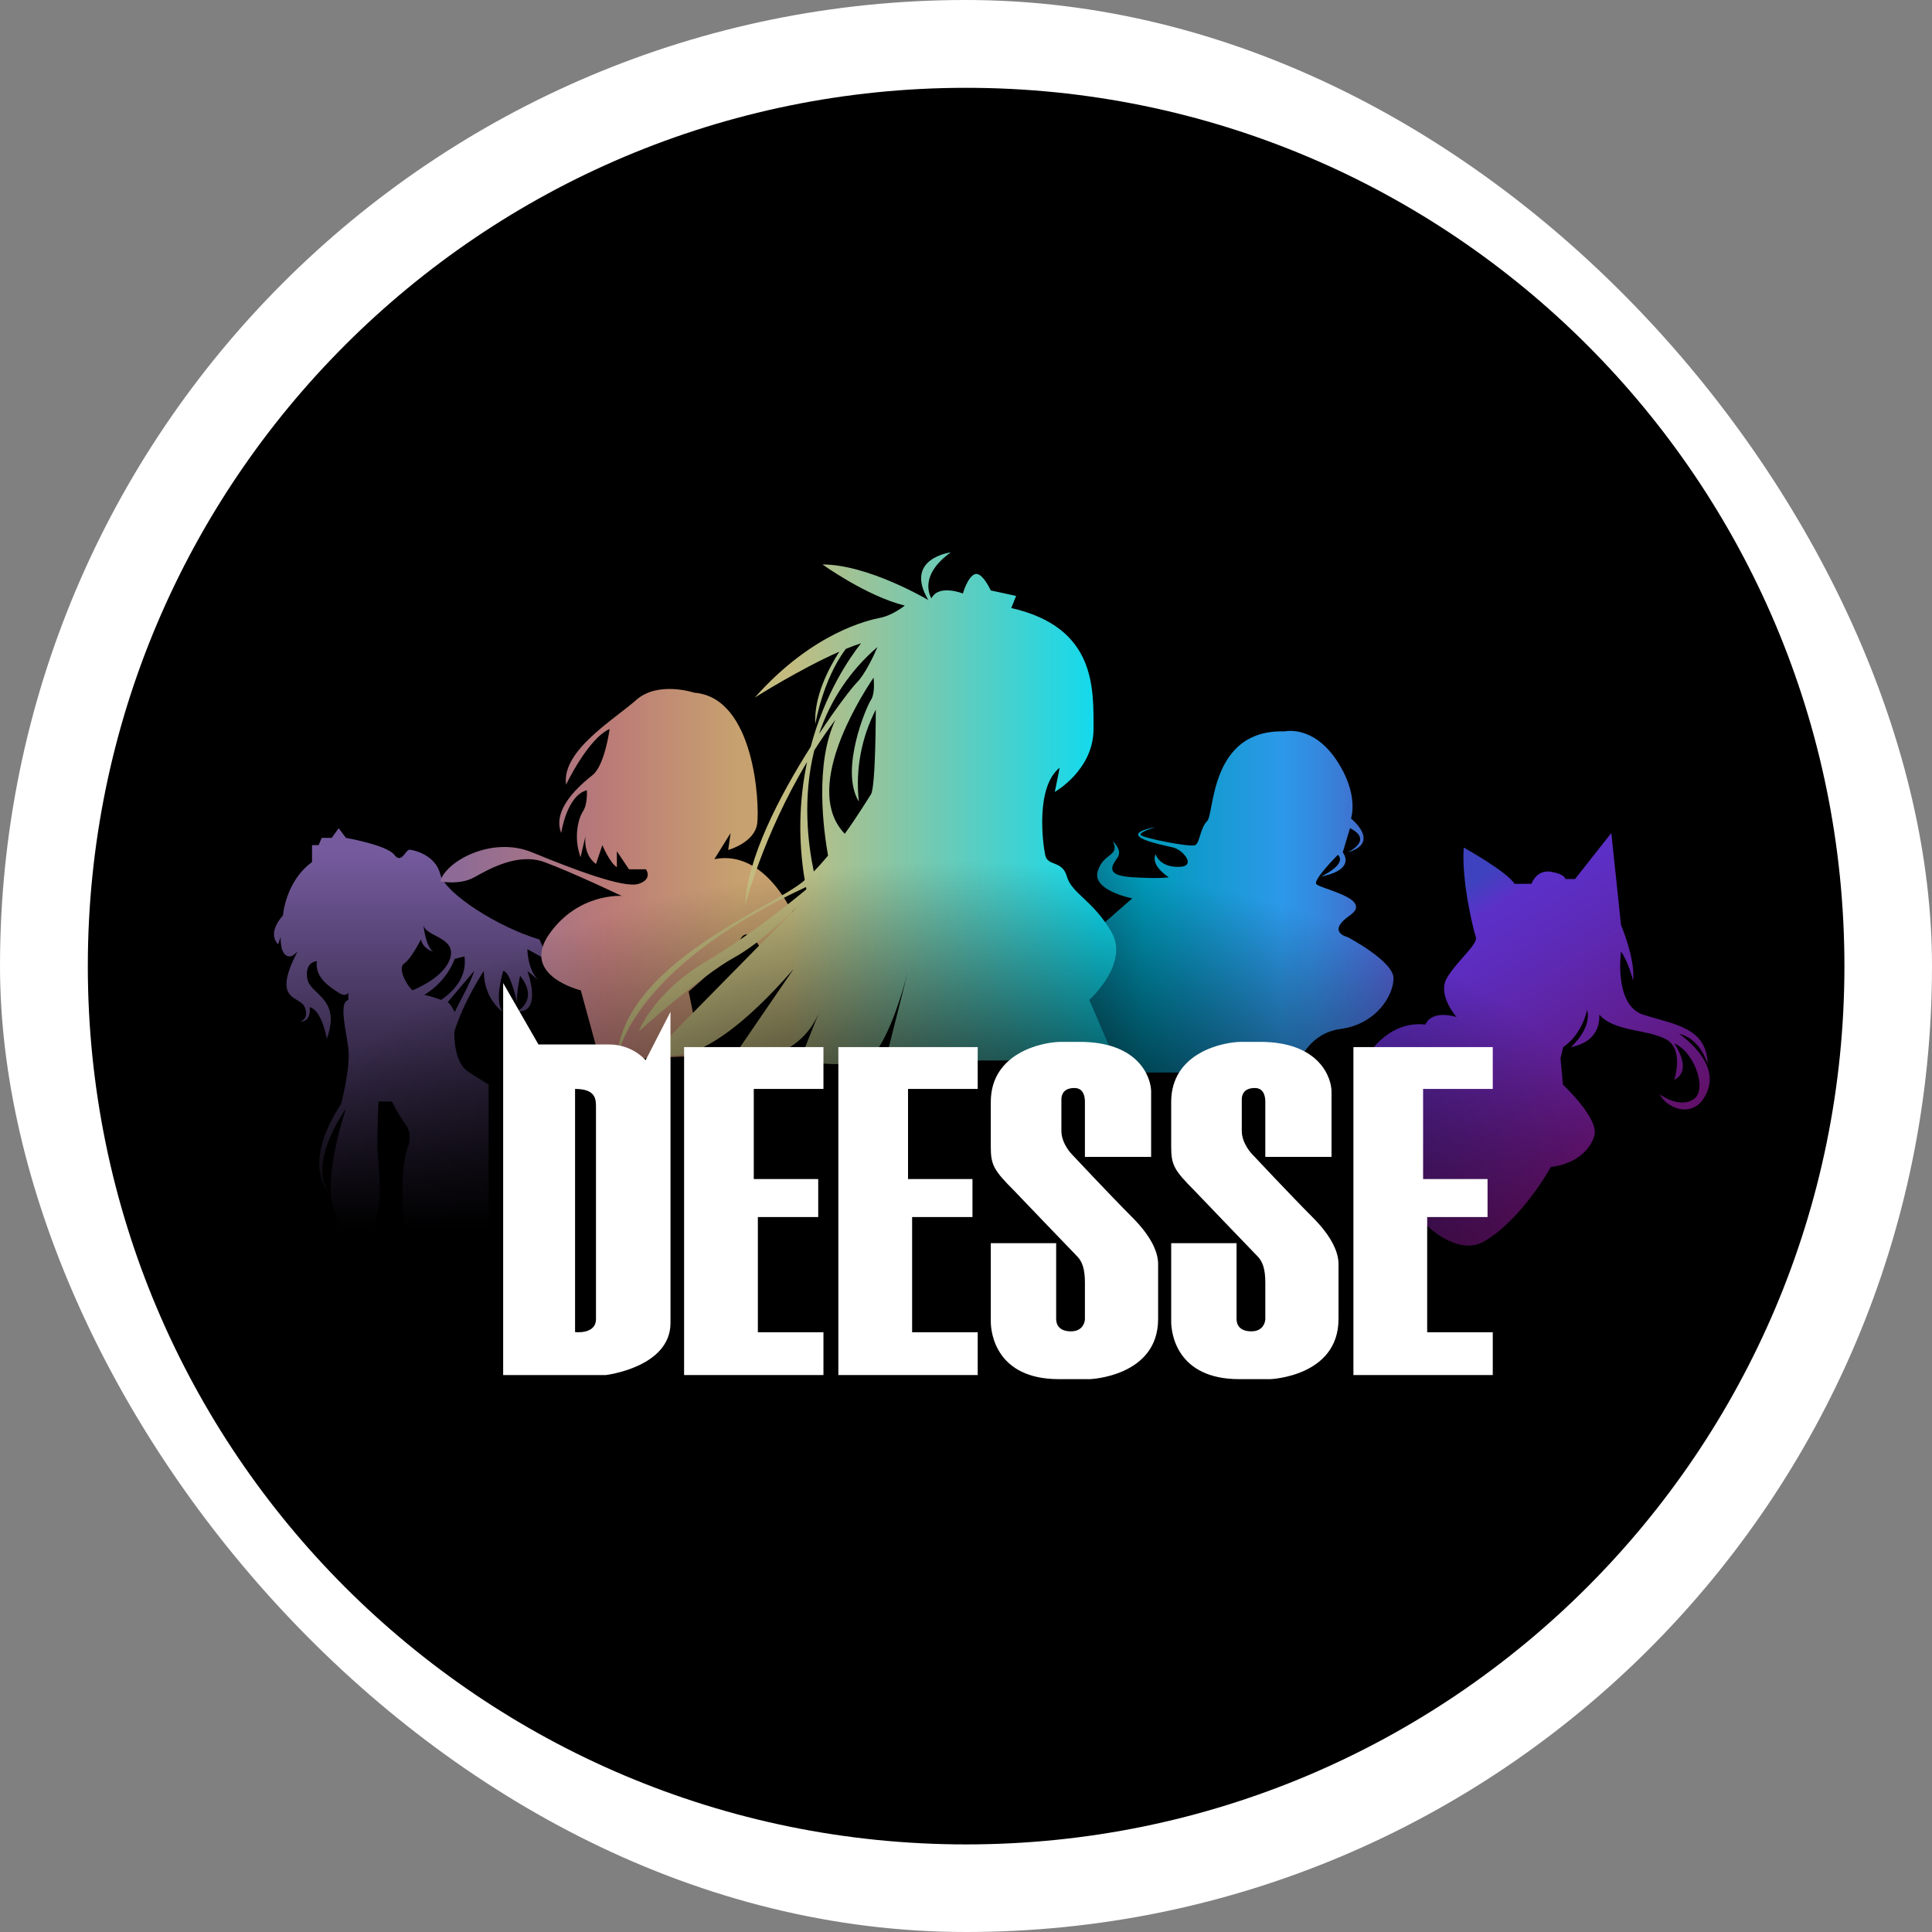 <svg width="250" height="250" viewBox="0 0 250 250" fill="none" xmlns="http://www.w3.org/2000/svg">
<rect x="0" y="0" width="250" height="250" fill="#808080" stroke="none"/>
<rect width="250" height="250" rx="125" fill="white"/>
<g clip-path="url(#clip0_242_94451)">
<path d="M125.015 238.666C187.783 238.666 238.667 187.782 238.667 125.015C238.667 62.247 187.783 11.363 125.015 11.363C62.248 11.363 11.364 62.247 11.364 125.015C11.364 187.782 62.248 238.666 125.015 238.666Z" fill="black"/>
<path d="M70.12 127.206L69.629 126.797C69.778 126.95 69.942 127.087 70.12 127.206Z" fill="url(#paint0_linear_242_94451)"/>
<path d="M71.06 124.387L69.808 121.568C64.485 120.003 57.597 115.62 56.971 113.115C56.345 110.61 53.527 109.984 53.005 109.953C52.483 109.922 51.962 111.862 51.022 110.61C50.083 109.358 44.76 108.42 44.76 108.42L43.821 107.168L42.925 108.42H41.629L41.23 109.359H40.377V111.551C36.933 114.056 36.62 118.438 36.62 118.438C34.428 120.943 35.994 122.195 35.994 122.195L36.307 121.256C36.307 123.761 37.246 123.761 37.559 123.761C37.873 123.761 38.498 123.135 38.498 123.135C35.055 129.71 38.812 128.77 39.438 130.336C40.064 131.901 38.812 132.214 38.812 132.214C40.377 132.214 40.064 130.336 40.064 130.336C41.629 130.649 42.295 134.406 42.295 134.406C44.214 129.083 40.064 128.77 39.751 126.579C39.438 124.387 41.003 124.387 41.003 124.387C40.69 126.579 42.882 127.831 43.822 128.457C44.761 129.084 45.074 128.457 45.074 128.457V129.397C43.822 129.71 44.761 133.154 45.074 135.658C45.387 138.163 44.135 142.859 44.135 142.859C39.563 149.837 41.647 153.483 42.858 154.799C42.91 155.432 43.051 156.055 43.276 156.649C44.923 160.733 40.065 160.705 40.065 160.705C51.649 165.402 48.831 151 48.831 148.495C48.831 145.99 48.972 142.546 48.972 142.546H50.71C51.225 143.578 51.819 144.568 52.484 145.51C53.319 146.596 52.901 148.076 52.901 148.076C51.023 152.979 52.901 162.584 52.901 162.584H63.233V140.354L60.728 138.788C59.111 137.778 58.799 135.463 58.781 133.528C60.019 129.522 62.607 125.639 62.607 125.639C62.607 129.396 65.111 130.961 65.111 130.961C63.859 129.709 65.111 125.639 65.111 125.639C65.92 125.639 66.728 128.887 66.937 129.79C66.765 128.69 67.303 126.265 67.303 126.265C69.808 129.396 66.909 130.879 66.909 130.879C70.273 131.11 68.242 125.639 68.242 125.639L69.629 126.795C68.242 125.378 68.242 122.821 68.242 122.821L71.06 124.387ZM42.852 154.744C39.434 150.779 44.76 143.484 44.76 143.484C44.76 143.484 42.423 150.268 42.852 154.744ZM60.102 123.761C60.49 126.479 58.592 128.352 57.093 129.386C56.377 129.121 55.645 128.902 54.901 128.731C56.695 127.657 58.083 126.02 58.849 124.074L60.102 123.761ZM57.91 129.71L61.354 125.639C61.041 126.892 59.14 130.231 58.849 130.962C58.755 130.847 58.223 129.71 57.91 129.71ZM52.275 124.7C53.214 124.074 54.466 121.569 54.466 121.569C54.779 122.822 56.032 123.135 56.032 123.135C55.092 122.509 54.779 119.691 54.779 119.691C55.092 121.256 59.163 121.256 58.223 124.074C57.526 126.167 54.757 127.568 53.377 128.151C52.481 127.332 51.479 125.231 52.275 124.7Z" fill="url(#paint1_linear_242_94451)"/>
<path d="M66.936 129.792C66.948 129.871 66.965 129.948 66.989 130.024C66.989 130.024 66.97 129.937 66.936 129.792Z" fill="url(#paint2_linear_242_94451)"/>
<path d="M56.97 114.056C56.97 114.056 59.475 114.566 61.353 113.528C63.231 112.49 66.989 110.299 70.433 111.551C73.877 112.803 80.451 115.934 80.451 115.934C80.451 115.934 74.816 115.509 71.059 120.888C67.302 126.266 75.156 128.151 75.156 128.151L77.634 137.224L90.784 136.597L89.114 128.301C89.114 128.301 94.854 123.448 95.793 121.569C96.732 119.691 98.298 122.509 98.298 122.509L102.681 118.439C102.681 118.439 99.1 109.859 92.438 111.175L94.541 107.794L94.228 109.985C94.228 109.985 97.672 109.046 97.985 106.541C98.298 104.037 97.672 90.26 89.844 89.635C89.844 89.635 85.148 88.069 82.33 90.574C79.512 93.078 72.624 97.148 73.251 101.532C73.251 101.532 76.07 95.583 78.886 94.331C78.886 94.331 78.26 99.027 76.695 100.28C75.129 101.532 71.371 104.663 72.624 107.794C72.624 107.794 73.3 102.973 75.936 102.253C75.936 102.253 76.068 104.037 75.442 104.977C74.816 105.916 74.19 108.421 75.129 110.925L75.767 108.148C75.767 108.148 75.355 110.49 77.12 111.803L77.947 109.36C77.947 109.36 78.886 111.628 79.825 112.216V110.153L81.391 112.49H83.582C83.582 112.49 84.522 113.742 82.643 114.368C80.765 114.994 74.19 112.49 68.867 110.298C63.545 108.106 57.597 111.551 56.97 114.056Z" fill="url(#paint3_linear_242_94451)"/>
<path d="M141.503 120.631L146.512 116.248C146.512 116.248 141.317 115.243 142.036 112.77C142.755 110.297 144.947 110.857 144.007 108.855C144.007 108.855 145.26 109.985 144.634 110.924C144.007 111.863 142.755 113.29 146.512 113.515C150.269 113.741 151.236 113.515 151.236 113.515C151.236 113.515 148.82 112.026 149.545 110.535C149.545 110.535 149.956 112.176 152.461 112.176C154.965 112.176 153.087 109.984 151.835 109.671C150.583 109.358 143.811 108.127 149.545 107.021C149.545 107.021 147.434 107.648 147.599 108.033C147.765 108.418 154.026 109.67 154.652 109.358C155.279 109.045 155.279 107.166 156.218 106.227C157.157 105.287 156.531 94.33 166.237 94.643C166.237 94.643 169.835 93.779 172.889 98.281C175.943 102.783 174.818 105.914 174.818 105.914C174.818 105.914 178.76 109.045 174.377 110.297C174.377 110.297 177.821 108.732 174.69 107.166L173.751 110.297C173.751 110.297 175.629 112.489 170.932 113.428C170.932 113.428 174.376 111.863 173.124 110.609C173.124 110.609 169.993 113.74 170.305 114.367C170.618 114.993 177.819 116.245 174.689 118.437C171.558 120.628 174.375 121.255 174.375 121.255C174.375 121.255 180.324 124.386 180.324 126.578C180.324 128.769 178.132 132.526 173.437 133.153C168.741 133.779 167.488 138.788 167.488 138.788H141.503L137.433 125.951L141.503 120.631Z" fill="url(#paint4_linear_242_94451)"/>
<path d="M143.835 120.631C141.503 116.561 138.685 115.622 138.059 113.43C137.433 111.239 135.554 112.178 135.241 110.612C134.927 109.046 133.988 101.846 137.119 99.341L136.493 102.472C136.493 102.472 141.503 99.654 141.503 94.332C141.503 89.01 141.816 81.182 130.858 78.677L131.484 77.112L128.205 76.401C128.205 76.401 127.101 73.981 126.162 74.294C125.222 74.608 124.596 76.799 124.596 76.799C124.596 76.799 121.465 75.547 120.526 77.425C120.526 77.425 118.647 74.607 123.031 71.477C123.031 71.477 116.908 72.24 120.126 77.65C120.126 77.65 112.386 73.042 106.437 73.042C106.437 73.042 112.072 77.112 117.082 78.365C117.082 78.365 115.517 79.617 113.951 79.93C112.386 80.243 105.184 81.808 97.671 90.262C97.671 90.262 103.585 86.528 108.611 84.324C107.172 86.564 105.303 90.195 105.498 93.706C105.498 93.706 106.443 87.974 109.452 83.966C110.138 83.684 110.8 83.437 111.418 83.242C109.986 85.055 106.739 89.712 104.898 96.642C100.989 102.804 96.602 111.127 96.42 117.188C96.42 117.188 98.67 108.192 104.432 98.601C103.38 103.632 103.279 108.815 104.134 113.882C104.067 113.941 104.001 114 103.934 114.057C99.864 117.501 80.452 124.806 79.826 137.121C79.826 137.121 81.05 125.623 104.29 114.784C104.308 114.882 104.327 114.98 104.346 115.079C102.309 116.774 96.862 121.168 91.41 124.389C84.523 128.46 82.644 133.469 82.644 133.469C82.644 133.469 90.702 126.275 94.97 123.922C98.026 122.238 101.462 119.032 103.167 117.346L84.836 135.973C84.836 135.973 89.532 140.503 102.682 125.401L94.588 137.225C94.588 137.225 103.308 138.164 106.126 130.65L103.486 137.263C103.486 137.263 108.84 138.24 111.866 137.263C114.683 136.353 117.137 127.07 117.462 125.791L114.583 137.224H144.316L140.958 129.386C140.958 129.386 146.168 124.702 143.835 120.631ZM113.549 83.721C112.984 85.025 111.903 87.302 110.822 88.383C110.261 88.944 108.297 91.47 105.991 94.957C107.444 90.595 110.057 86.711 113.549 83.721ZM108.106 93.127C105.382 98.898 106.591 107.605 107.15 110.712C106.553 111.433 105.934 112.131 105.305 112.772C104.547 109.173 103.835 103.248 105.368 97.088C106.212 95.763 107.124 94.436 108.106 93.127ZM112.7 102.785C112.368 103.283 111.069 105.451 109.315 107.892C103.9 102.298 110.881 90.897 113.04 87.68C113.1 88.272 113.201 89.823 112.699 90.575C112.073 91.514 108.629 99.655 111.134 103.725C110.683 99.63 111.446 95.493 113.326 91.827C113.326 91.827 113.326 101.846 112.7 102.785V102.785Z" fill="url(#paint5_linear_242_94451)"/>
<path d="M176.569 137.225C176.569 137.225 179.202 131.997 184.46 132.576C184.46 132.576 185.023 130.65 188.467 131.59C188.467 131.59 185.962 128.771 187.214 126.58C188.467 124.389 191.284 122.197 190.971 121.258C190.658 120.319 189.093 114.057 189.406 109.674C189.406 109.674 195.042 112.804 195.981 114.37H198.172C198.172 114.37 198.799 112.491 200.677 112.804C202.556 113.117 202.556 113.744 202.556 113.744H203.808L208.504 107.795L209.757 119.692C209.757 119.692 211.635 124.076 211.322 126.893C211.322 126.893 210.696 124.389 209.757 123.136C209.757 123.136 208.817 130.024 212.575 131.277C216.333 132.53 220.902 132.846 220.965 137.697C220.965 137.697 220.09 134.407 217.272 133.781C217.272 133.781 222.467 137.193 220.965 141.123C219.464 145.054 215.706 143.487 214.767 141.609C214.767 141.609 217.272 143.488 219.15 142.235C221.029 140.983 219.15 135.973 216.646 135.034C216.646 135.034 219.15 138.478 216.646 139.73C216.646 139.73 218.019 135.66 215.454 134.408C212.888 133.156 208.818 133.469 206.94 131.277C206.94 131.277 207.427 134.705 203.27 135.496C203.27 135.496 206.001 133.156 205.374 130.651C205.374 130.651 204.815 133.765 202.277 135.496L201.93 136.913L202.244 140.357C202.244 140.357 206.94 144.74 206.314 146.932C205.687 149.123 203.495 150.689 200.678 151.002C200.678 151.002 196.921 157.889 191.912 160.708C186.902 163.526 176.569 153.506 176.569 137.225Z" fill="url(#paint6_linear_242_94451)"/>
<path d="M220.716 107.795H28.792V178.553H220.716V107.795Z" fill="url(#paint7_radial_242_94451)"/>
<path d="M78.811 135.156H69.677L65.109 127.206V177.932H78.385C78.385 177.932 86.762 176.939 86.762 171.187V130.927L83.548 137.186C82.939 136.541 82.205 136.028 81.39 135.679C80.576 135.33 79.698 135.152 78.811 135.156ZM77.12 170.679C77.12 172.709 74.413 172.371 74.413 172.371V140.908C77.12 140.908 77.12 142.261 77.12 143.276V170.679Z" fill="white"/>
<path d="M88.522 177.931H106.554V172.392H98.067V157.485H105.877V152.568H97.538V140.907H106.554V135.494H88.522V177.931Z" fill="white"/>
<path d="M108.483 177.931H126.515V172.392H118.028V157.485H125.838V152.568H117.499V140.907H126.515V135.494H108.483V177.931Z" fill="white"/>
<path d="M193.163 140.907V135.494H175.132V177.931H193.163V172.392H184.676V157.485H192.487V152.568H184.148V140.907H193.163Z" fill="white"/>
<path d="M138.696 149.365C138.696 149.365 137.343 148.012 137.343 146.32V142.26C137.343 141.584 137.681 140.788 139.034 140.788C140.387 140.788 140.388 142.26 140.388 142.599V149.703H148.955V141.246C148.955 139.554 147.492 134.817 139.711 134.817H137.308C134.974 134.817 128.208 136.171 128.208 142.599V148.349C128.208 150.718 128.546 151.395 131.254 154.1C131.254 154.1 138.697 161.881 139.374 162.558C140.05 163.235 140.388 164.25 140.388 165.941V170.679C140.388 171.017 140.16 172.275 138.582 172.275C137.005 172.275 136.667 171.355 136.667 170.679V160.868H128.209V171.017C128.209 172.465 128.886 178.46 137.006 178.46H141.055C141.055 178.46 149.86 178.122 149.86 170.679V163.574C149.86 162.221 149.184 160.191 146.477 157.485C143.771 154.778 138.696 149.365 138.696 149.365Z" fill="white"/>
<path d="M162.039 149.365C162.039 149.365 160.685 148.012 160.685 146.32V142.26C160.685 141.584 161.024 140.788 162.377 140.788C163.73 140.788 163.73 142.26 163.73 142.599V149.703H172.298V141.246C172.298 139.554 170.835 134.817 163.054 134.817H160.651C158.317 134.817 151.551 136.171 151.551 142.599V148.349C151.551 150.718 151.889 151.395 154.597 154.1C154.597 154.1 162.04 161.881 162.716 162.558C163.393 163.235 163.731 164.25 163.731 165.941V170.679C163.731 171.017 163.502 172.275 161.925 172.275C160.348 172.275 160.01 171.355 160.01 170.679V160.868H151.552V171.017C151.552 172.465 152.228 178.46 160.348 178.46H164.397C164.397 178.46 173.203 178.122 173.203 170.679V163.574C173.203 162.221 172.526 160.191 169.82 157.485C167.114 154.778 162.039 149.365 162.039 149.365Z" fill="white"/>
</g>
<defs>
<linearGradient id="paint0_linear_242_94451" x1="69.629" y1="127.001" x2="70.12" y2="127.001" gradientUnits="userSpaceOnUse">
<stop stop-color="#755B9E"/>
<stop offset="1"/>
</linearGradient>
<linearGradient id="paint1_linear_242_94451" x1="53.256" y1="110.089" x2="53.256" y2="158.863" gradientUnits="userSpaceOnUse">
<stop stop-color="#755B9E"/>
<stop offset="1"/>
</linearGradient>
<linearGradient id="paint2_linear_242_94451" x1="66.936" y1="129.908" x2="66.989" y2="129.908" gradientUnits="userSpaceOnUse">
<stop stop-color="#755B9E"/>
<stop offset="1"/>
</linearGradient>
<linearGradient id="paint3_linear_242_94451" x1="59.263" y1="113.188" x2="102.04" y2="113.188" gradientUnits="userSpaceOnUse">
<stop stop-color="#8D6B96"/>
<stop offset="0.451" stop-color="#BB7A77"/>
<stop offset="0.844" stop-color="#C7A16F"/>
</linearGradient>
<linearGradient id="paint4_linear_242_94451" x1="126.267" y1="116.684" x2="186.778" y2="116.684" gradientUnits="userSpaceOnUse">
<stop offset="0.026" stop-color="#11434D"/>
<stop offset="0.362" stop-color="#009BBB"/>
<stop offset="0.652" stop-color="#2C99E9"/>
<stop offset="0.723" stop-color="#338BE0"/>
<stop offset="0.858" stop-color="#4565C7"/>
<stop offset="1" stop-color="#5B37A8"/>
</linearGradient>
<linearGradient id="paint5_linear_242_94451" x1="102.13" y1="104.587" x2="142.338" y2="104.587" gradientUnits="userSpaceOnUse">
<stop stop-color="#C4BC7F"/>
<stop offset="1" stop-color="#10DAEF"/>
</linearGradient>
<linearGradient id="paint6_linear_242_94451" x1="185.922" y1="116.949" x2="206.661" y2="149.879" gradientUnits="userSpaceOnUse">
<stop stop-color="#3E42BE"/>
<stop offset="0.111" stop-color="#5C30C8"/>
<stop offset="0.299" stop-color="#5D2BBA"/>
<stop offset="0.653" stop-color="#5F1F94"/>
<stop offset="1" stop-color="#61116A"/>
</linearGradient>
<radialGradient id="paint7_radial_242_94451" cx="0" cy="0" r="1" gradientUnits="userSpaceOnUse" gradientTransform="translate(124.346 161.863) rotate(-90) scale(52.572 94.787)">
<stop offset="0.131"/>
<stop offset="0.96" stop-opacity="0"/>
</radialGradient>
<clipPath id="clip0_242_94451">
<rect width="227.302" height="227.302" fill="white" transform="translate(11.364 11.363)"/>
</clipPath>
</defs>
</svg>
